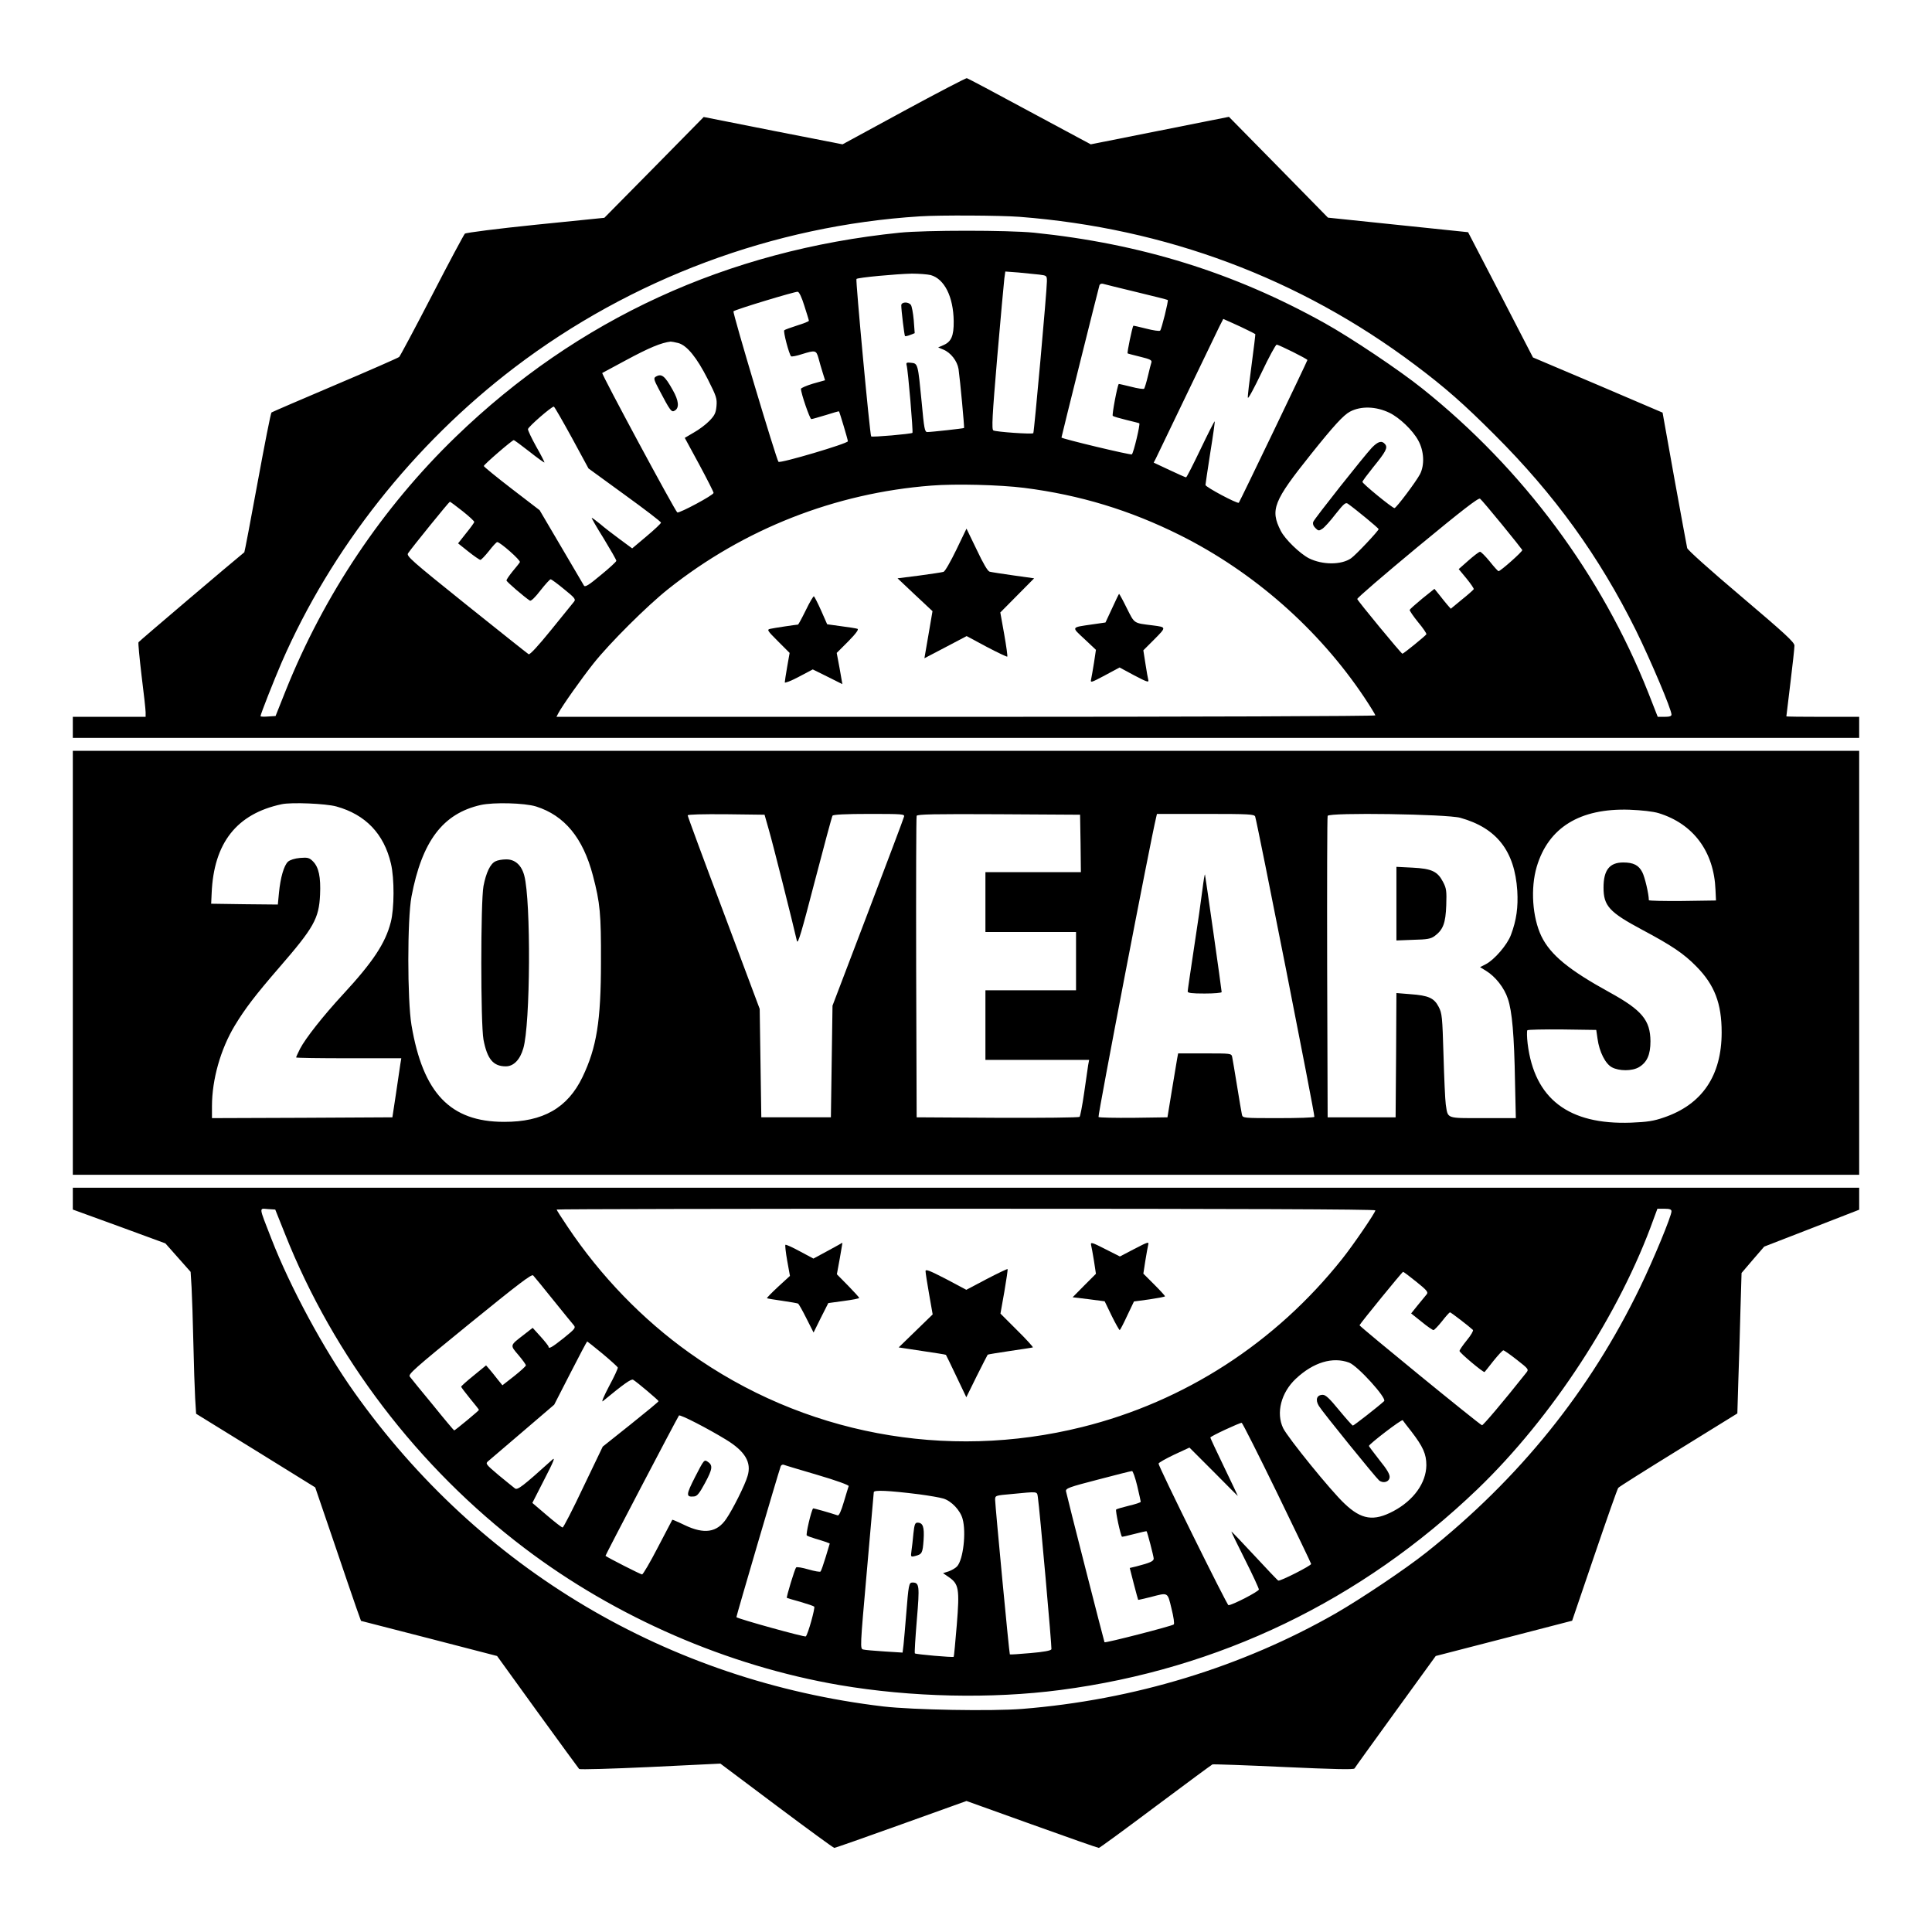 <?xml version="1.0" standalone="no"?>
<!DOCTYPE svg PUBLIC "-//W3C//DTD SVG 20010904//EN"
 "http://www.w3.org/TR/2001/REC-SVG-20010904/DTD/svg10.dtd">
<svg version="1.0" xmlns="http://www.w3.org/2000/svg"
 width="1194pt" height="1188pt" viewBox="0 0 1194 1188"
 preserveAspectRatio="xMidYMid meet">

<g transform="translate(0,1188) scale(0.1,-0.1)"
fill="#000000" stroke="none">
<path d="M5586 11194 l-379 -206 -429 84 -429 85 -307 -312 -307 -311 -425
-43 c-235 -24 -430 -49 -437 -55 -6 -6 -98 -177 -203 -381 -105 -203 -197
-375 -203 -381 -7 -6 -185 -84 -397 -174 -212 -90 -388 -166 -392 -169 -5 -4
-43 -199 -86 -433 -43 -235 -80 -429 -82 -431 -73 -59 -651 -550 -654 -556 -3
-4 6 -97 19 -207 14 -109 25 -211 25 -226 l0 -28 -225 0 -225 0 0 -65 0 -65
5520 0 5520 0 0 65 0 65 -225 0 c-124 0 -225 1 -225 3 0 1 11 94 25 207 14
113 25 216 25 230 0 21 -58 74 -329 304 -195 165 -331 287 -334 299 -3 12 -38
205 -79 429 l-73 408 -400 171 -401 170 -200 387 -201 387 -433 45 -433 45
-306 312 -306 311 -427 -85 -427 -85 -378 203 c-207 112 -382 205 -388 206 -5
1 -181 -90 -389 -203z m715 -654 c904 -70 1732 -380 2444 -915 188 -141 303
-243 490 -430 373 -372 648 -753 875 -1210 92 -187 220 -489 220 -521 0 -10
-12 -14 -43 -14 l-42 0 -58 148 c-288 728 -775 1384 -1396 1880 -142 114 -444
316 -606 406 -560 312 -1135 490 -1795 558 -162 16 -668 16 -830 0 -1066 -109
-1990 -533 -2743 -1261 -454 -439 -814 -977 -1051 -1568 l-63 -158 -47 -3
c-25 -2 -46 -1 -46 2 0 12 81 217 130 331 306 703 816 1349 1440 1824 720 548
1600 877 2505 934 125 8 494 6 616 -3z m122 -357 c46 -6 47 -6 47 -42 0 -57
-79 -933 -84 -938 -7 -8 -232 8 -247 17 -11 7 -7 87 24 452 21 244 41 463 44
487 l6 43 81 -6 c44 -4 102 -10 129 -13z m-671 -3 c85 -24 140 -134 142 -285
1 -92 -15 -128 -66 -149 l-30 -13 31 -13 c47 -19 87 -71 95 -121 10 -71 37
-362 34 -364 -4 -3 -202 -25 -227 -25 -16 0 -20 20 -35 185 -23 236 -23 239
-65 243 -28 3 -32 1 -28 -15 9 -29 41 -412 36 -418 -8 -7 -249 -28 -255 -22
-8 8 -97 967 -91 973 8 9 248 31 342 33 44 0 96 -4 117 -9z m1272 -105 c104
-25 191 -47 193 -49 5 -5 -38 -179 -47 -189 -4 -5 -43 1 -86 12 -43 11 -79 19
-80 18 -7 -12 -40 -168 -35 -171 3 -2 39 -11 79 -21 58 -14 72 -21 68 -34 -3
-9 -13 -47 -22 -86 -9 -38 -20 -73 -23 -77 -3 -4 -40 1 -81 12 -41 10 -75 18
-76 17 -9 -11 -43 -192 -37 -197 4 -4 42 -15 83 -25 41 -10 78 -19 81 -21 7
-4 -35 -182 -46 -192 -6 -6 -435 97 -435 104 0 6 230 927 235 942 3 7 13 11
22 8 10 -3 103 -26 207 -51z m-2053 -85 c15 -47 28 -88 28 -92 1 -4 -32 -17
-71 -29 -40 -13 -77 -26 -81 -30 -8 -6 29 -147 42 -161 3 -3 33 2 66 13 84 26
89 25 103 -23 6 -24 18 -64 26 -90 l15 -48 -75 -21 c-40 -12 -74 -27 -74 -32
0 -28 55 -187 64 -187 6 0 46 12 90 25 43 14 80 24 81 23 4 -5 55 -175 55
-185 0 -14 -419 -138 -429 -127 -13 15 -285 923 -278 930 10 11 381 123 397
121 9 -1 25 -35 41 -87z m2743 -152 c22 -11 42 -21 44 -23 1 -1 -9 -86 -23
-190 -14 -103 -25 -195 -23 -203 2 -9 40 62 85 156 45 95 87 172 93 172 13 0
190 -88 190 -95 0 -6 -418 -876 -424 -882 -8 -8 -206 97 -206 110 0 6 14 97
30 201 17 104 29 191 27 192 -2 2 -41 -75 -87 -171 -46 -96 -86 -175 -90 -175
-4 0 -51 21 -104 46 l-96 45 14 27 c7 15 93 194 191 397 98 204 188 391 201
417 l24 47 56 -25 c31 -14 75 -34 98 -46z m-3522 -78 c54 -15 114 -89 182
-223 54 -107 58 -120 54 -167 -4 -43 -12 -58 -44 -91 -21 -22 -65 -55 -96 -72
l-56 -33 89 -164 c49 -91 89 -170 89 -176 0 -14 -210 -126 -224 -121 -12 5
-470 856 -464 862 1 1 66 36 143 77 150 81 222 110 280 117 6 0 27 -4 47 -9z
m-658 -585 l103 -190 224 -163 c123 -89 224 -166 224 -172 0 -5 -40 -43 -89
-84 l-89 -75 -76 56 c-42 31 -97 73 -122 95 -26 21 -49 38 -52 38 -3 0 30 -58
74 -128 43 -71 79 -133 78 -138 0 -5 -43 -45 -96 -88 -74 -62 -97 -76 -104
-65 -5 8 -68 116 -141 240 l-133 226 -172 132 c-95 73 -173 137 -173 141 0 9
175 160 185 160 4 0 47 -32 97 -71 49 -39 91 -69 93 -67 1 1 -21 46 -51 98
-29 52 -52 101 -51 108 2 15 148 142 160 139 4 -1 54 -88 111 -192z m5053 154
c62 -30 144 -108 178 -171 36 -65 40 -151 11 -208 -24 -46 -147 -210 -158
-210 -13 0 -198 151 -198 162 0 5 30 45 66 90 79 97 92 121 74 143 -20 24 -43
18 -82 -22 -52 -56 -353 -436 -362 -458 -4 -12 0 -25 13 -38 18 -18 22 -19 43
-5 13 8 50 49 82 91 51 64 62 74 76 64 53 -38 190 -151 190 -157 0 -10 -139
-158 -170 -180 -60 -42 -177 -42 -261 0 -56 29 -148 118 -174 170 -66 130 -45
183 187 473 139 174 201 242 241 263 68 36 161 33 244 -7z m-2257 -464 c345
-44 653 -138 962 -292 456 -228 858 -582 1139 -1002 38 -57 69 -108 69 -112 0
-5 -1125 -9 -2530 -9 l-2531 0 12 23 c23 44 143 214 217 307 100 126 332 357
462 460 468 372 1032 593 1625 639 149 12 423 5 575 -14z m2952 -226 c68 -83
124 -154 126 -158 3 -9 -135 -131 -147 -131 -3 0 -28 27 -54 60 -27 33 -54 60
-60 60 -7 0 -39 -25 -72 -54 l-60 -53 48 -58 c26 -32 46 -61 45 -66 -2 -4 -34
-33 -73 -64 l-69 -57 -21 24 c-11 13 -34 41 -50 62 l-30 37 -75 -60 c-41 -34
-76 -65 -78 -70 -1 -5 22 -39 52 -76 31 -37 54 -71 51 -75 -7 -11 -141 -120
-148 -120 -7 0 -275 325 -279 338 -2 6 166 150 372 321 276 228 378 307 387
299 7 -5 68 -77 135 -159z m-6423 82 c40 -32 73 -62 72 -67 -1 -5 -24 -37 -51
-70 l-49 -62 64 -51 c35 -28 69 -51 74 -51 5 0 29 25 53 55 23 30 46 55 51 55
18 0 146 -113 140 -124 -3 -6 -24 -32 -45 -57 -21 -26 -38 -51 -38 -56 0 -8
112 -104 145 -125 7 -4 33 21 65 63 30 38 58 69 63 69 5 0 42 -27 83 -61 67
-54 74 -63 61 -78 -7 -9 -71 -87 -141 -174 -81 -100 -132 -155 -139 -150 -7 4
-180 142 -385 306 -340 273 -372 301 -360 318 26 38 253 318 258 318 3 1 38
-26 79 -58z"/>
<path d="M5570 9993 c0 -31 19 -186 23 -190 2 -2 17 1 32 7 l28 11 -6 81 c-4
44 -12 87 -18 94 -17 21 -59 18 -59 -3z"/>
<path d="M4051 9551 c-12 -8 -9 -20 19 -73 74 -141 80 -148 101 -135 28 17 24
61 -13 126 -50 90 -70 105 -107 82z"/>
<path d="M5910 8482 c-35 -72 -70 -134 -79 -136 -9 -3 -76 -13 -150 -23 l-134
-17 108 -102 108 -101 -25 -146 -25 -145 130 68 131 69 123 -66 c68 -36 126
-63 128 -61 3 2 -6 65 -19 139 l-24 134 104 105 105 106 -128 18 c-70 10 -136
20 -147 23 -12 3 -40 51 -80 136 l-63 130 -63 -131z"/>
<path d="M6873 8121 l-41 -88 -83 -12 c-131 -19 -129 -14 -47 -90 l71 -67 -12
-80 c-7 -43 -15 -90 -18 -103 -5 -22 0 -20 85 25 l91 49 91 -49 c74 -39 91
-45 87 -30 -3 11 -11 56 -18 102 l-13 83 69 69 c74 75 74 74 -10 85 -121 15
-112 9 -161 106 -24 49 -46 89 -48 89 -1 0 -21 -40 -43 -89z"/>
<path d="M4980 8109 c-24 -49 -46 -89 -48 -89 -9 0 -150 -21 -171 -26 -23 -5
-20 -10 47 -77 l72 -72 -15 -85 c-8 -47 -15 -90 -15 -97 0 -6 39 9 86 34 l87
46 91 -45 92 -46 -17 97 -18 96 72 72 c48 49 66 74 56 77 -8 3 -53 10 -100 16
l-87 12 -37 84 c-21 47 -41 86 -45 89 -3 2 -26 -36 -50 -86z"/>
<path d="M450 5930 l0 -1310 5520 0 5520 0 0 1310 0 1310 -5520 0 -5520 0 0
-1310z m1629 966 c180 -50 294 -169 337 -353 22 -92 21 -278 -1 -362 -33 -130
-111 -247 -295 -446 -123 -133 -233 -273 -266 -337 -13 -26 -24 -50 -24 -53 0
-3 146 -5 325 -5 l325 0 -6 -37 c-3 -21 -15 -103 -27 -183 l-22 -145 -558 -3
-557 -2 0 74 c0 164 53 352 141 498 63 104 126 187 274 358 215 248 246 303
253 450 5 110 -8 171 -44 207 -22 22 -32 25 -80 21 -33 -3 -61 -12 -74 -23
-25 -23 -47 -98 -56 -193 l-7 -72 -206 2 -206 3 3 65 c13 311 155 491 433 550
61 13 273 4 338 -14z m1234 0 c176 -56 290 -194 351 -426 45 -171 51 -238 50
-535 0 -366 -27 -529 -114 -711 -92 -191 -244 -278 -485 -277 -332 0 -501 177
-572 598 -26 157 -26 655 0 794 65 343 194 513 427 566 80 18 272 13 343 -9z
m6937 -41 c215 -66 343 -238 352 -475 l3 -65 -207 -3 c-115 -1 -208 1 -208 5
0 38 -25 143 -40 172 -22 44 -55 61 -118 61 -85 0 -122 -47 -122 -155 0 -113
35 -152 237 -260 184 -98 259 -148 338 -229 111 -113 155 -227 155 -406 0
-268 -121 -446 -357 -526 -63 -22 -103 -28 -203 -32 -386 -14 -597 147 -639
488 -5 41 -5 78 -2 83 4 4 102 6 217 5 l209 -3 8 -55 c11 -81 49 -155 89 -176
45 -24 125 -24 167 1 50 30 71 77 71 160 -1 130 -52 192 -252 302 -253 139
-366 232 -422 347 -56 117 -68 297 -29 429 72 243 267 363 573 353 77 -3 146
-11 180 -21z m-5498 -105 c23 -78 148 -575 173 -685 6 -24 29 55 110 367 57
218 106 401 110 407 4 7 82 11 227 11 205 0 220 -1 215 -17 -2 -10 -103 -277
-223 -593 l-219 -575 -5 -345 -5 -345 -215 0 -215 0 -5 335 -5 335 -222 593
c-123 326 -223 597 -223 603 0 6 91 8 237 7 l238 -3 27 -95z m1926 -82 l2
-178 -295 0 -295 0 0 -185 0 -185 280 0 280 0 0 -180 0 -180 -280 0 -280 0 0
-215 0 -215 320 0 321 0 -6 -32 c-3 -18 -14 -96 -25 -173 -11 -77 -24 -143
-28 -147 -5 -5 -233 -7 -508 -6 l-499 3 -3 925 c-1 509 0 931 3 938 3 10 110
12 507 10 l503 -3 3 -177z m1079 166 c12 -32 371 -1849 366 -1856 -2 -5 -103
-8 -223 -8 -220 0 -220 0 -225 23 -3 12 -16 92 -30 177 -14 85 -27 165 -30
178 -5 22 -7 22 -170 22 l-164 0 -6 -32 c-3 -18 -18 -107 -33 -198 l-27 -165
-209 -3 c-115 -1 -213 1 -217 5 -6 6 322 1713 356 1851 l5 22 301 0 c269 0
300 -2 306 -16z m1268 -8 c225 -63 336 -205 352 -451 6 -101 -5 -182 -39 -272
-22 -61 -103 -155 -156 -182 l-35 -18 36 -22 c59 -36 114 -106 136 -174 26
-77 39 -223 44 -514 l5 -223 -204 0 c-230 0 -215 -5 -229 85 -4 28 -10 165
-14 305 -7 237 -9 258 -30 298 -28 54 -62 70 -175 78 l-86 7 -2 -384 -3 -384
-210 0 -210 0 -3 925 c-1 509 0 931 3 938 8 22 738 11 820 -12z"/>
<path d="M3062 6557 c-32 -15 -58 -70 -74 -153 -18 -98 -18 -851 0 -949 23
-120 60 -165 138 -165 48 0 88 41 108 111 44 145 48 913 6 1068 -17 65 -58
101 -112 100 -24 0 -53 -5 -66 -12z"/>
<path d="M7431 6381 c-7 -57 -30 -219 -52 -360 -21 -140 -39 -261 -39 -268 0
-10 26 -13 105 -13 58 0 105 4 105 9 0 13 -100 714 -103 726 -2 5 -9 -37 -16
-94z"/>
<path d="M8630 6295 l0 -227 104 4 c87 2 109 6 133 24 52 39 67 79 71 189 3
89 1 105 -20 145 -34 65 -70 82 -189 88 l-99 5 0 -228z"/>
<path d="M450 4473 l0 -68 286 -104 286 -105 78 -88 78 -88 6 -97 c3 -54 8
-208 11 -343 3 -135 8 -288 11 -341 l6 -96 368 -227 368 -228 113 -331 c62
-183 125 -368 141 -413 l29 -81 420 -108 421 -109 250 -346 c138 -190 253
-348 257 -352 4 -5 202 1 440 12 l433 21 348 -261 c191 -143 351 -260 356
-260 5 0 191 65 413 145 l404 145 404 -145 c222 -80 408 -145 414 -145 5 0
162 115 350 256 187 140 346 257 352 260 7 2 206 -5 442 -16 310 -14 431 -17
436 -9 3 6 118 165 254 353 l248 342 422 109 421 109 138 405 c76 223 142 411
147 416 4 6 171 111 372 235 l364 225 6 200 c4 110 10 305 13 434 l7 234 70
82 70 81 294 114 293 114 0 68 0 68 -5520 0 -5520 0 0 -67z m1311 -218 c301
-759 822 -1443 1480 -1942 564 -428 1257 -729 1949 -847 440 -75 938 -86 1364
-30 978 128 1858 551 2577 1241 460 442 879 1084 1089 1671 l23 62 43 0 c33 0
44 -4 44 -16 0 -29 -111 -298 -194 -469 -310 -641 -746 -1182 -1321 -1639
-128 -102 -403 -286 -559 -376 -580 -332 -1249 -536 -1939 -591 -191 -15 -674
-6 -857 15 -1331 158 -2495 849 -3270 1941 -189 266 -396 649 -513 950 -79
203 -77 187 -22 183 l46 -3 60 -150z m6739 145 c0 -14 -138 -216 -206 -301
-413 -519 -974 -881 -1606 -1038 -843 -210 -1726 -43 -2428 459 -289 206 -548
474 -751 777 -38 56 -69 105 -69 108 0 3 1139 5 2530 5 1652 0 2530 -3 2530
-10z m254 -442 c66 -53 74 -64 63 -77 -7 -9 -32 -39 -55 -67 l-41 -51 64 -51
c35 -29 69 -52 74 -52 5 0 29 25 53 55 23 30 46 55 49 55 6 0 120 -88 142
-109 4 -4 -12 -33 -38 -64 -25 -31 -45 -60 -45 -66 0 -11 149 -136 155 -130 2
2 27 33 55 69 29 36 56 65 61 65 5 0 42 -26 84 -59 73 -57 74 -59 57 -80 -145
-183 -267 -326 -273 -324 -18 6 -759 612 -757 618 6 14 263 329 269 330 4 0
41 -28 83 -62z m-5334 -113 c62 -77 119 -147 127 -156 12 -15 5 -23 -63 -78
-73 -58 -94 -70 -94 -53 0 4 -22 32 -49 62 l-49 54 -55 -43 c-87 -67 -86 -63
-33 -125 25 -30 46 -58 46 -64 0 -5 -33 -35 -72 -66 l-73 -57 -30 37 c-16 21
-39 49 -50 62 l-21 24 -77 -63 c-42 -34 -77 -65 -77 -69 0 -3 25 -36 55 -73
30 -36 55 -68 55 -70 0 -5 -148 -127 -153 -127 -2 0 -62 71 -132 158 -71 86
-135 164 -142 174 -13 14 24 47 368 327 304 247 385 309 394 299 7 -7 63 -76
125 -153z m304 -331 c50 -42 92 -80 94 -85 2 -5 -22 -57 -54 -116 -33 -63 -49
-101 -38 -92 131 108 175 139 187 132 24 -14 157 -127 157 -132 0 -4 -78 -68
-173 -144 l-172 -137 -120 -250 c-65 -138 -123 -250 -128 -250 -5 0 -49 34
-98 76 l-89 76 74 145 c60 116 69 141 48 121 -182 -164 -214 -189 -230 -176
-9 7 -55 44 -101 82 -79 67 -82 71 -64 86 10 8 106 90 213 182 l195 167 100
195 c55 108 102 196 104 196 1 0 44 -34 95 -76z m4614 -55 c53 -20 235 -221
216 -238 -38 -35 -187 -151 -193 -151 -4 0 -42 43 -85 95 -59 72 -83 95 -101
95 -37 0 -48 -30 -24 -69 22 -37 350 -441 372 -460 25 -20 62 -10 65 19 2 18
-15 48 -63 107 -36 46 -65 85 -65 87 0 11 203 167 209 159 3 -5 27 -36 53 -69
73 -95 93 -140 93 -209 -1 -109 -78 -217 -204 -284 -121 -64 -197 -53 -301 46
-84 78 -351 408 -380 467 -45 94 -13 220 79 306 108 101 227 137 329 99z
m-3851 -476 c118 -72 159 -141 133 -225 -15 -54 -93 -209 -132 -265 -57 -84
-136 -96 -257 -38 -41 20 -75 34 -76 33 -1 -2 -41 -78 -89 -170 -48 -93 -92
-168 -98 -168 -9 0 -213 104 -226 115 -2 2 434 835 454 867 6 9 180 -81 291
-149z m3405 -328 c115 -237 210 -434 211 -440 2 -10 -191 -108 -203 -103 -5 2
-71 72 -149 156 -78 84 -141 150 -141 147 0 -3 38 -82 85 -175 47 -93 85 -176
85 -183 0 -12 -164 -97 -188 -97 -9 0 -433 858 -432 875 1 6 44 30 96 55 l95
44 150 -150 c82 -83 149 -150 149 -149 0 1 -38 82 -85 179 -47 97 -85 179 -85
182 0 8 184 93 194 91 5 -2 103 -196 218 -432z m-2840 110 c116 -34 195 -63
193 -69 -2 -6 -16 -50 -30 -98 -16 -55 -30 -86 -38 -83 -54 18 -150 45 -152
43 -12 -15 -46 -161 -39 -167 5 -4 29 -13 53 -20 25 -7 55 -17 67 -21 l22 -9
-25 -83 c-14 -46 -28 -86 -32 -90 -3 -4 -37 2 -75 13 -38 11 -72 17 -76 12 -8
-8 -62 -185 -57 -188 1 -1 38 -12 82 -24 44 -13 83 -26 87 -30 7 -6 -38 -170
-52 -184 -6 -6 -415 107 -429 119 -2 2 254 875 274 933 3 7 11 11 18 9 6 -3
100 -31 209 -63z m1976 -67 c12 -51 22 -96 22 -99 0 -4 -33 -15 -72 -24 -40
-10 -76 -20 -80 -24 -6 -5 27 -160 36 -168 1 -1 35 6 76 17 41 11 75 18 76 17
5 -6 44 -156 44 -169 0 -16 -21 -26 -106 -48 l-42 -10 25 -98 c14 -53 26 -98
27 -99 1 -1 35 7 76 17 111 29 105 33 130 -71 13 -51 19 -94 14 -98 -11 -10
-423 -116 -428 -110 -3 5 -233 905 -238 933 -3 18 19 26 197 72 110 29 205 53
211 53 5 1 20 -41 32 -91z m-1346 -53 c59 -8 125 -19 148 -26 50 -15 105 -73
119 -126 23 -83 4 -251 -34 -293 -10 -11 -33 -24 -52 -31 l-35 -11 35 -24 c63
-43 68 -73 50 -296 -9 -106 -17 -195 -19 -197 -5 -5 -233 15 -240 21 -3 3 3
96 12 206 18 213 16 232 -27 232 -22 0 -24 -13 -39 -200 -6 -74 -13 -157 -16
-184 l-6 -49 -112 7 c-61 4 -120 9 -131 12 -20 5 -20 8 22 482 23 262 42 483
43 490 0 15 89 11 282 -13z m732 -17 c11 -71 87 -929 84 -940 -3 -9 -47 -17
-129 -24 -68 -6 -126 -10 -128 -8 -4 3 -90 913 -91 955 0 27 1 27 103 36 166
16 155 17 161 -19z"/>
<path d="M6743 4186 c3 -11 11 -56 18 -99 l12 -79 -72 -72 -72 -73 99 -12 99
-13 43 -89 c24 -49 47 -89 50 -89 3 1 24 41 46 89 l42 88 96 13 c53 8 96 16
96 19 0 3 -30 36 -67 73 l-67 67 12 78 c7 43 15 88 18 100 6 21 -2 18 -85 -25
l-90 -47 -91 46 c-82 42 -91 44 -87 25z"/>
<path d="M5116 4150 l-89 -48 -84 45 c-46 25 -86 43 -89 40 -3 -2 2 -47 11
-98 l17 -94 -73 -67 c-40 -37 -71 -69 -69 -71 3 -2 45 -9 95 -16 49 -7 93 -15
97 -17 5 -3 28 -44 52 -92 l44 -87 45 91 46 91 95 13 c53 7 96 15 96 19 0 3
-31 37 -69 76 l-69 70 18 98 c9 53 17 97 16 97 0 -1 -41 -23 -90 -50z"/>
<path d="M5720 4024 c0 -10 10 -74 22 -142 l22 -125 -105 -102 -105 -102 145
-22 c80 -12 146 -22 147 -24 1 -1 30 -60 64 -132 l62 -130 64 130 c36 71 66
131 68 133 2 2 64 12 138 23 73 11 136 20 141 22 4 1 -39 49 -96 105 l-104
104 24 135 c13 75 22 138 20 140 -2 2 -61 -26 -130 -62 l-125 -66 -126 67
c-103 53 -126 62 -126 48z"/>
<path d="M4296 2753 c-57 -112 -58 -126 -6 -121 19 2 33 20 67 83 47 87 50
110 16 132 -21 14 -23 11 -77 -94z"/>
<path d="M5645 2403 c-3 -38 -9 -85 -12 -107 -5 -38 -5 -39 23 -32 43 11 46
18 52 100 5 80 -4 106 -38 106 -15 0 -19 -12 -25 -67z"/>
</g>
</svg>
